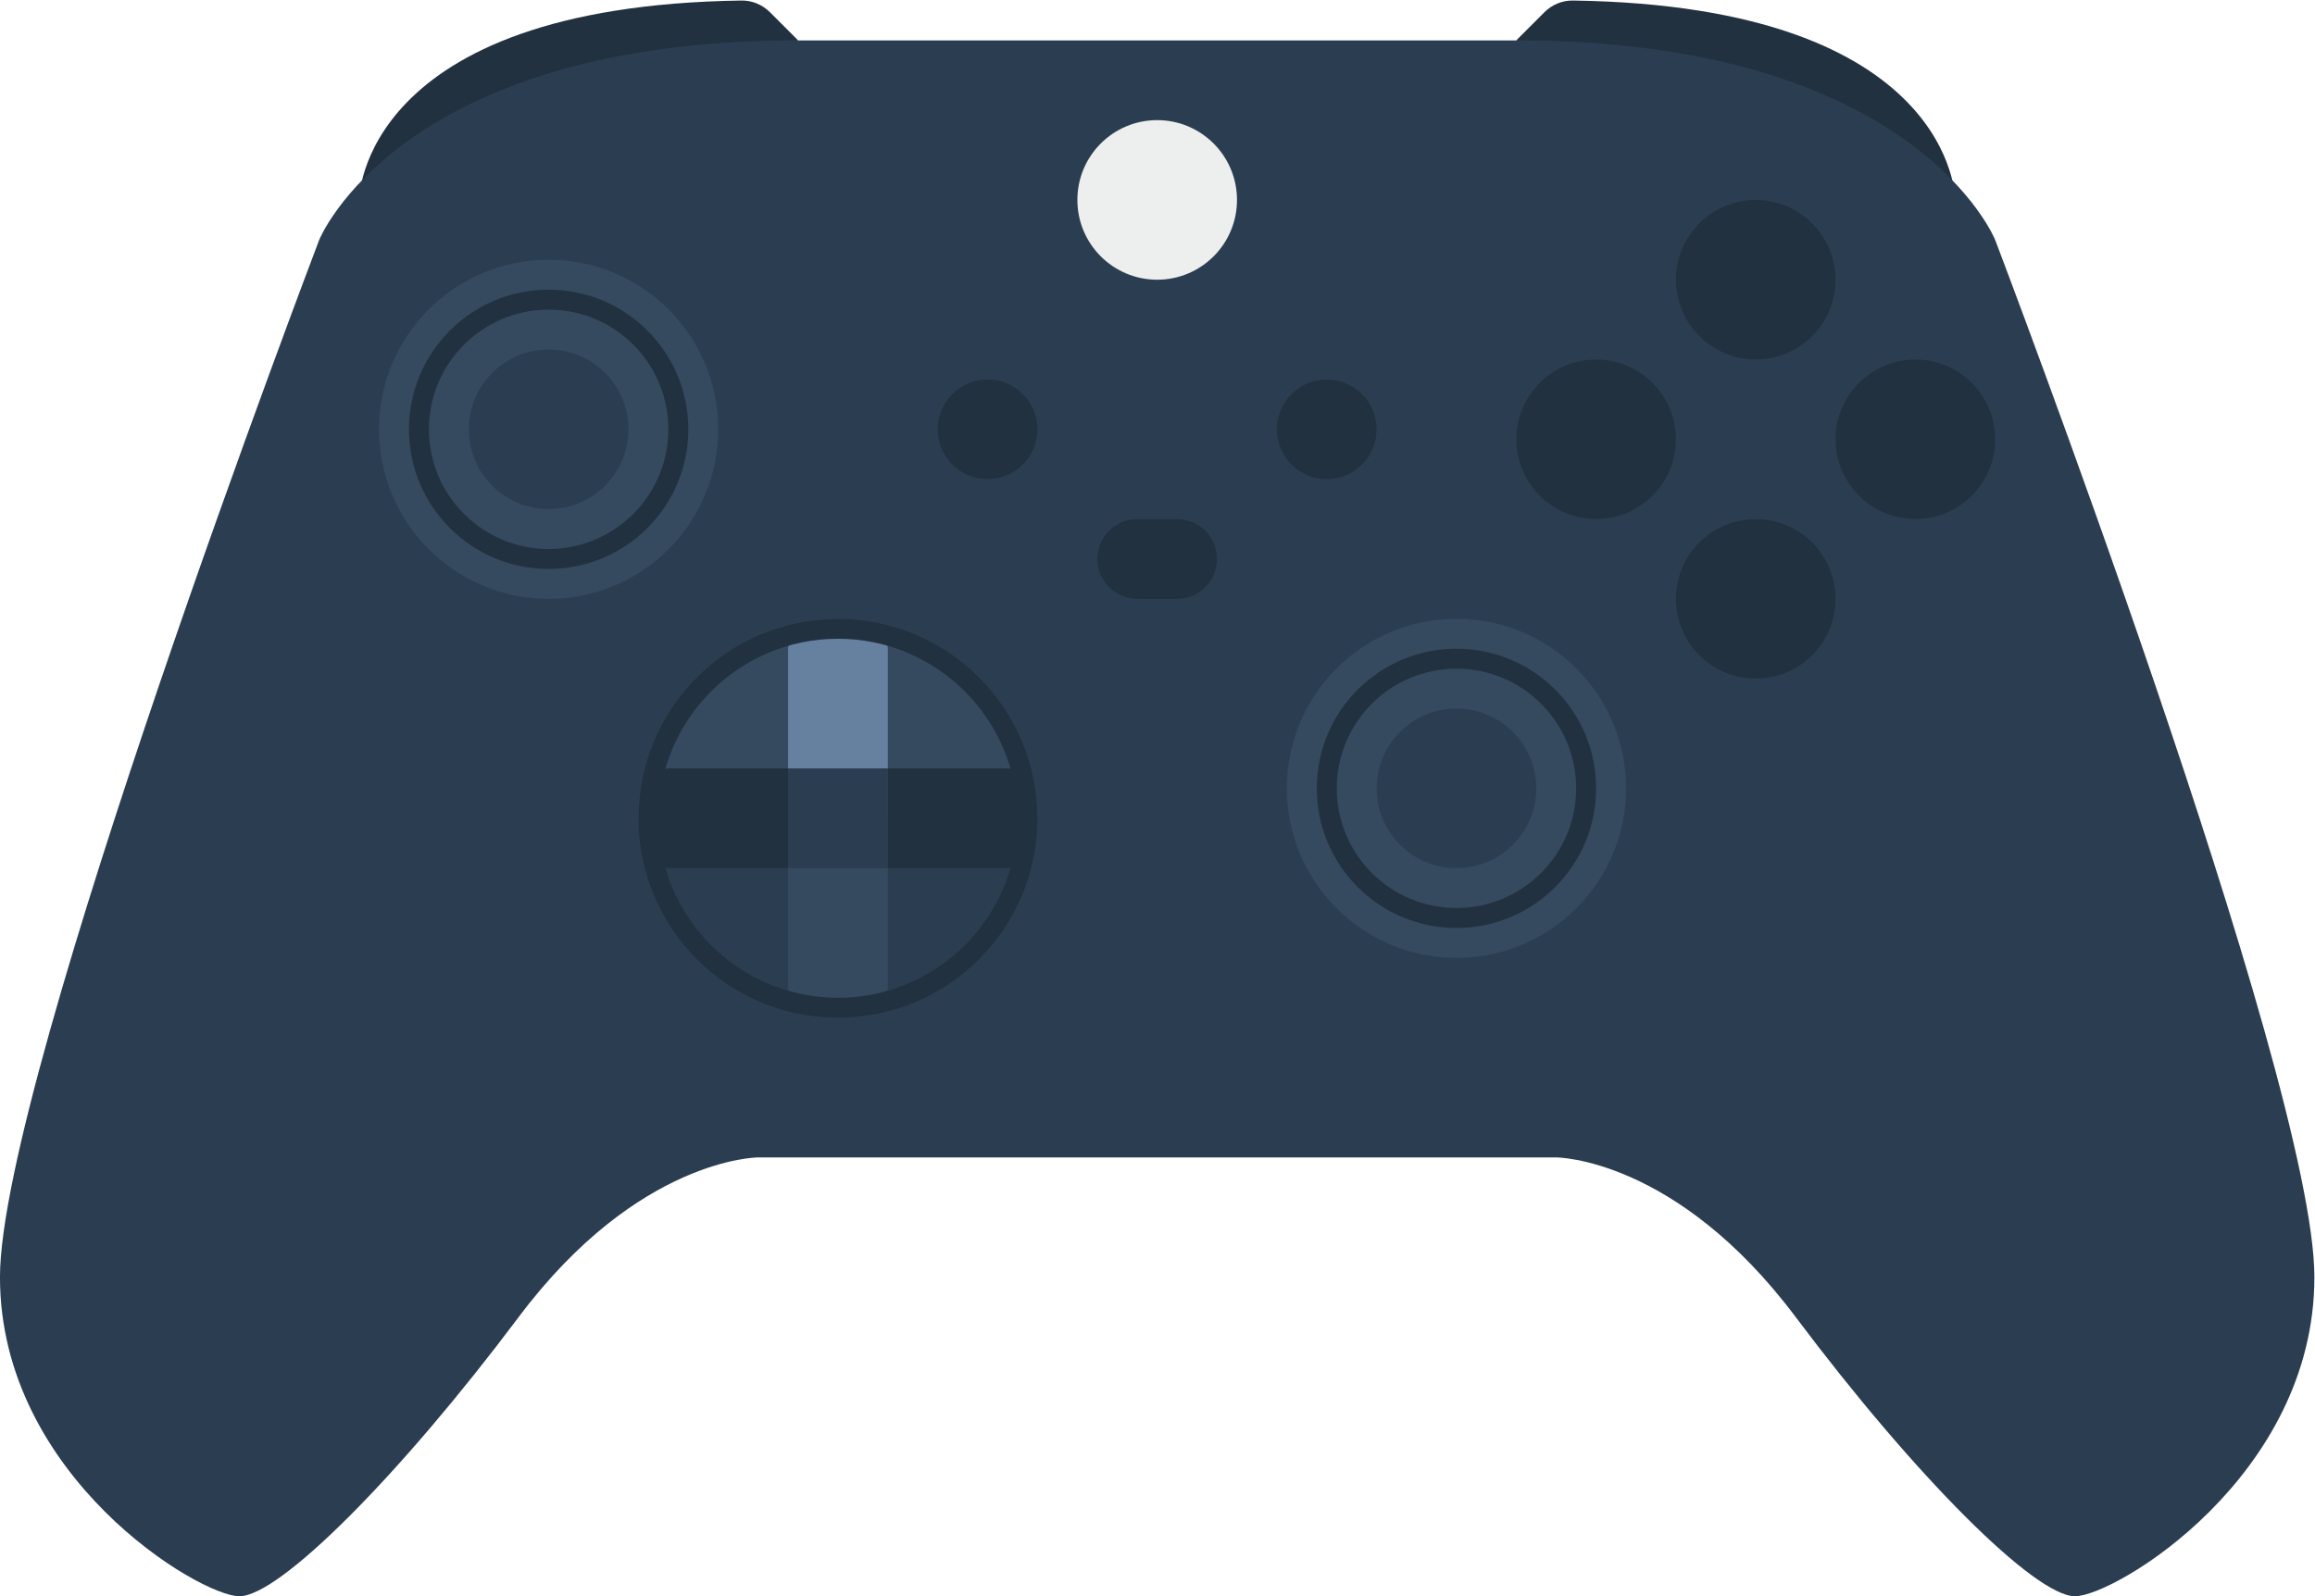 <svg height="213.333" viewBox="0 0 309.333 213.333" width="309.333" xmlns="http://www.w3.org/2000/svg" xmlns:xlink="http://www.w3.org/1999/xlink"><clipPath id="a"><path d="m0 256h256v-256h-256z"/></clipPath><g clip-path="url(#a)" transform="matrix(1.333 0 0 -1.333 -16 277.333)"><path d="m0 0 2.815-2.817-44-16.009s0 19.448 38.323 19.999c1.071.016 2.104-.415 2.862-1.173" fill="#223140" transform="translate(89.185 206.826)"/><path d="m0 0-2.815-2.817 44-16.009s0 19.448-38.323 19.999c-1.071.016-2.104-.415-2.862-1.173" fill="#223140" transform="translate(166.815 206.826)"/><path d="m0 0s-8 20-48 20h-35.889-.111-.111-35.889c-40 0-48-20-48-20s-32-84-32-104 20-32 24-32 16 12 28 28 24 16 24 16h40 40s12 0 24-16 24-28 28-28 24 12 24 32-32 104-32 104" fill="#2b3e51" transform="translate(212 184)"/><g fill="#223140"><path d="m0 0c0 2.761 2.239 5 5 5s5-2.239 5-5-2.239-5-5-5-5 2.239-5 5" transform="translate(106 165.006)"/><path d="m0 0c0 2.761 2.239 5 5 5s5-2.239 5-5-2.239-5-5-5-5 2.239-5 5" transform="translate(140 165.006)"/><path d="m0 0c0-4.418-3.582-8-8-8s-8 3.582-8 8 3.582 8 8 8 8-3.582 8-8" transform="translate(180 164.006)"/><path d="m0 0c0-4.418-3.582-8-8-8s-8 3.582-8 8 3.582 8 8 8 8-3.582 8-8" transform="translate(196 180.006)"/></g><path d="m0 0c0-9.389-7.611-17-17-17s-17 7.611-17 17 7.611 17 17 17 17-7.611 17-17" fill="#35495f" transform="translate(175 129.006)"/><path d="m0 0c0-7.732-6.268-14-14-14s-14 6.268-14 14 6.268 14 14 14 14-6.268 14-14" fill="#223140" transform="translate(172 129.006)"/><path d="m0 0c0-4.418-3.582-8-8-8s-8 3.582-8 8 3.582 8 8 8 8-3.582 8-8" fill="#223140" transform="translate(196 148.006)"/><path d="m0 0c0-4.418-3.582-8-8-8s-8 3.582-8 8 3.582 8 8 8 8-3.582 8-8" fill="#223140" transform="translate(212 164.006)"/><path d="m0 0c0-6.627-5.373-12-12-12s-12 5.373-12 12 5.373 12 12 12 12-5.373 12-12" fill="#35495f" transform="translate(170 129.006)"/><path d="m0 0c0-4.418-3.582-8-8-8s-8 3.582-8 8 3.582 8 8 8 8-3.582 8-8" fill="#2b3e51" transform="translate(166 129.006)"/><path d="m0 0c0-9.389-7.611-17-17-17s-17 7.611-17 17 7.611 17 17 17 17-7.611 17-17" fill="#35495f" transform="translate(84 165.006)"/><path d="m0 0c0-7.732-6.268-14-14-14s-14 6.268-14 14 6.268 14 14 14 14-6.268 14-14" fill="#223140" transform="translate(81 165.006)"/><path d="m0 0c0-6.627-5.373-12-12-12s-12 5.373-12 12 5.373 12 12 12 12-5.373 12-12" fill="#35495f" transform="translate(79 165.006)"/><path d="m0 0c-11.046 0-20-8.954-20-20h40c0 11.046-8.954 20-20 20" fill="#35495f" transform="translate(96 146.006)"/><path d="m0 0c11.046 0 20 8.954 20 20h-40c0-11.046 8.954-20 20-20" fill="#2b3e51" transform="translate(96 106.006)"/><path d="m0 0c0-4.418-3.582-8-8-8s-8 3.582-8 8 3.582 8 8 8 8-3.582 8-8" fill="#2b3e51" transform="translate(75 165.006)"/><path d="m0 0c0-4.418-3.582-8-8-8s-8 3.582-8 8 3.582 8 8 8 8-3.582 8-8" fill="#edefef" transform="translate(136 188.006)"/><path d="m0 0h-4c-2.209 0-4 1.791-4 4s1.791 4 4 4h4c2.209 0 4-1.791 4-4s-1.791-4-4-4" fill="#223140" transform="translate(130 148.006)"/><path d="m0 0c0-.552.448-1 1-1l2.06-.515c1.274-.318 2.606-.318 3.88 0l2.06.515c.552 0 1 .448 1 1v12h-10z" fill="#35495f" transform="translate(91 109.006)"/><path d="m0 0c-.552 0-1-.448-1-1l-.515-2.06c-.318-1.274-.318-2.606 0-3.88l.515-2.06c0-.552.448-1 1-1h12v10z" fill="#223140" transform="translate(79 131.006)"/><path d="m0 0-.515 2.06c0 .552-.448 1-1 1h-12v-10h12c.552 0 1 .447 1 1l.515 2.059c.318 1.274.318 2.607 0 3.881" fill="#223140" transform="translate(114.515 127.946)"/><path d="m0 0c0 .552-.448 1-1 1l-2.06.515c-1.274.318-2.606.318-3.88 0l-2.06-.515c-.552 0-1-.448-1-1v-12h10z" fill="#6680a0" transform="translate(101 143.006)"/><path d="m101 121.006h-10v10h10z" fill="#2b3e51"/><path d="m0 0c-11.046 0-20-8.954-20-20s8.954-20 20-20 20 8.954 20 20-8.954 20-20 20m0-2c9.925 0 18-8.075 18-18s-8.075-18-18-18-18 8.075-18 18 8.075 18 18 18" fill="#223140" transform="translate(96 146.006)"/></g></svg>